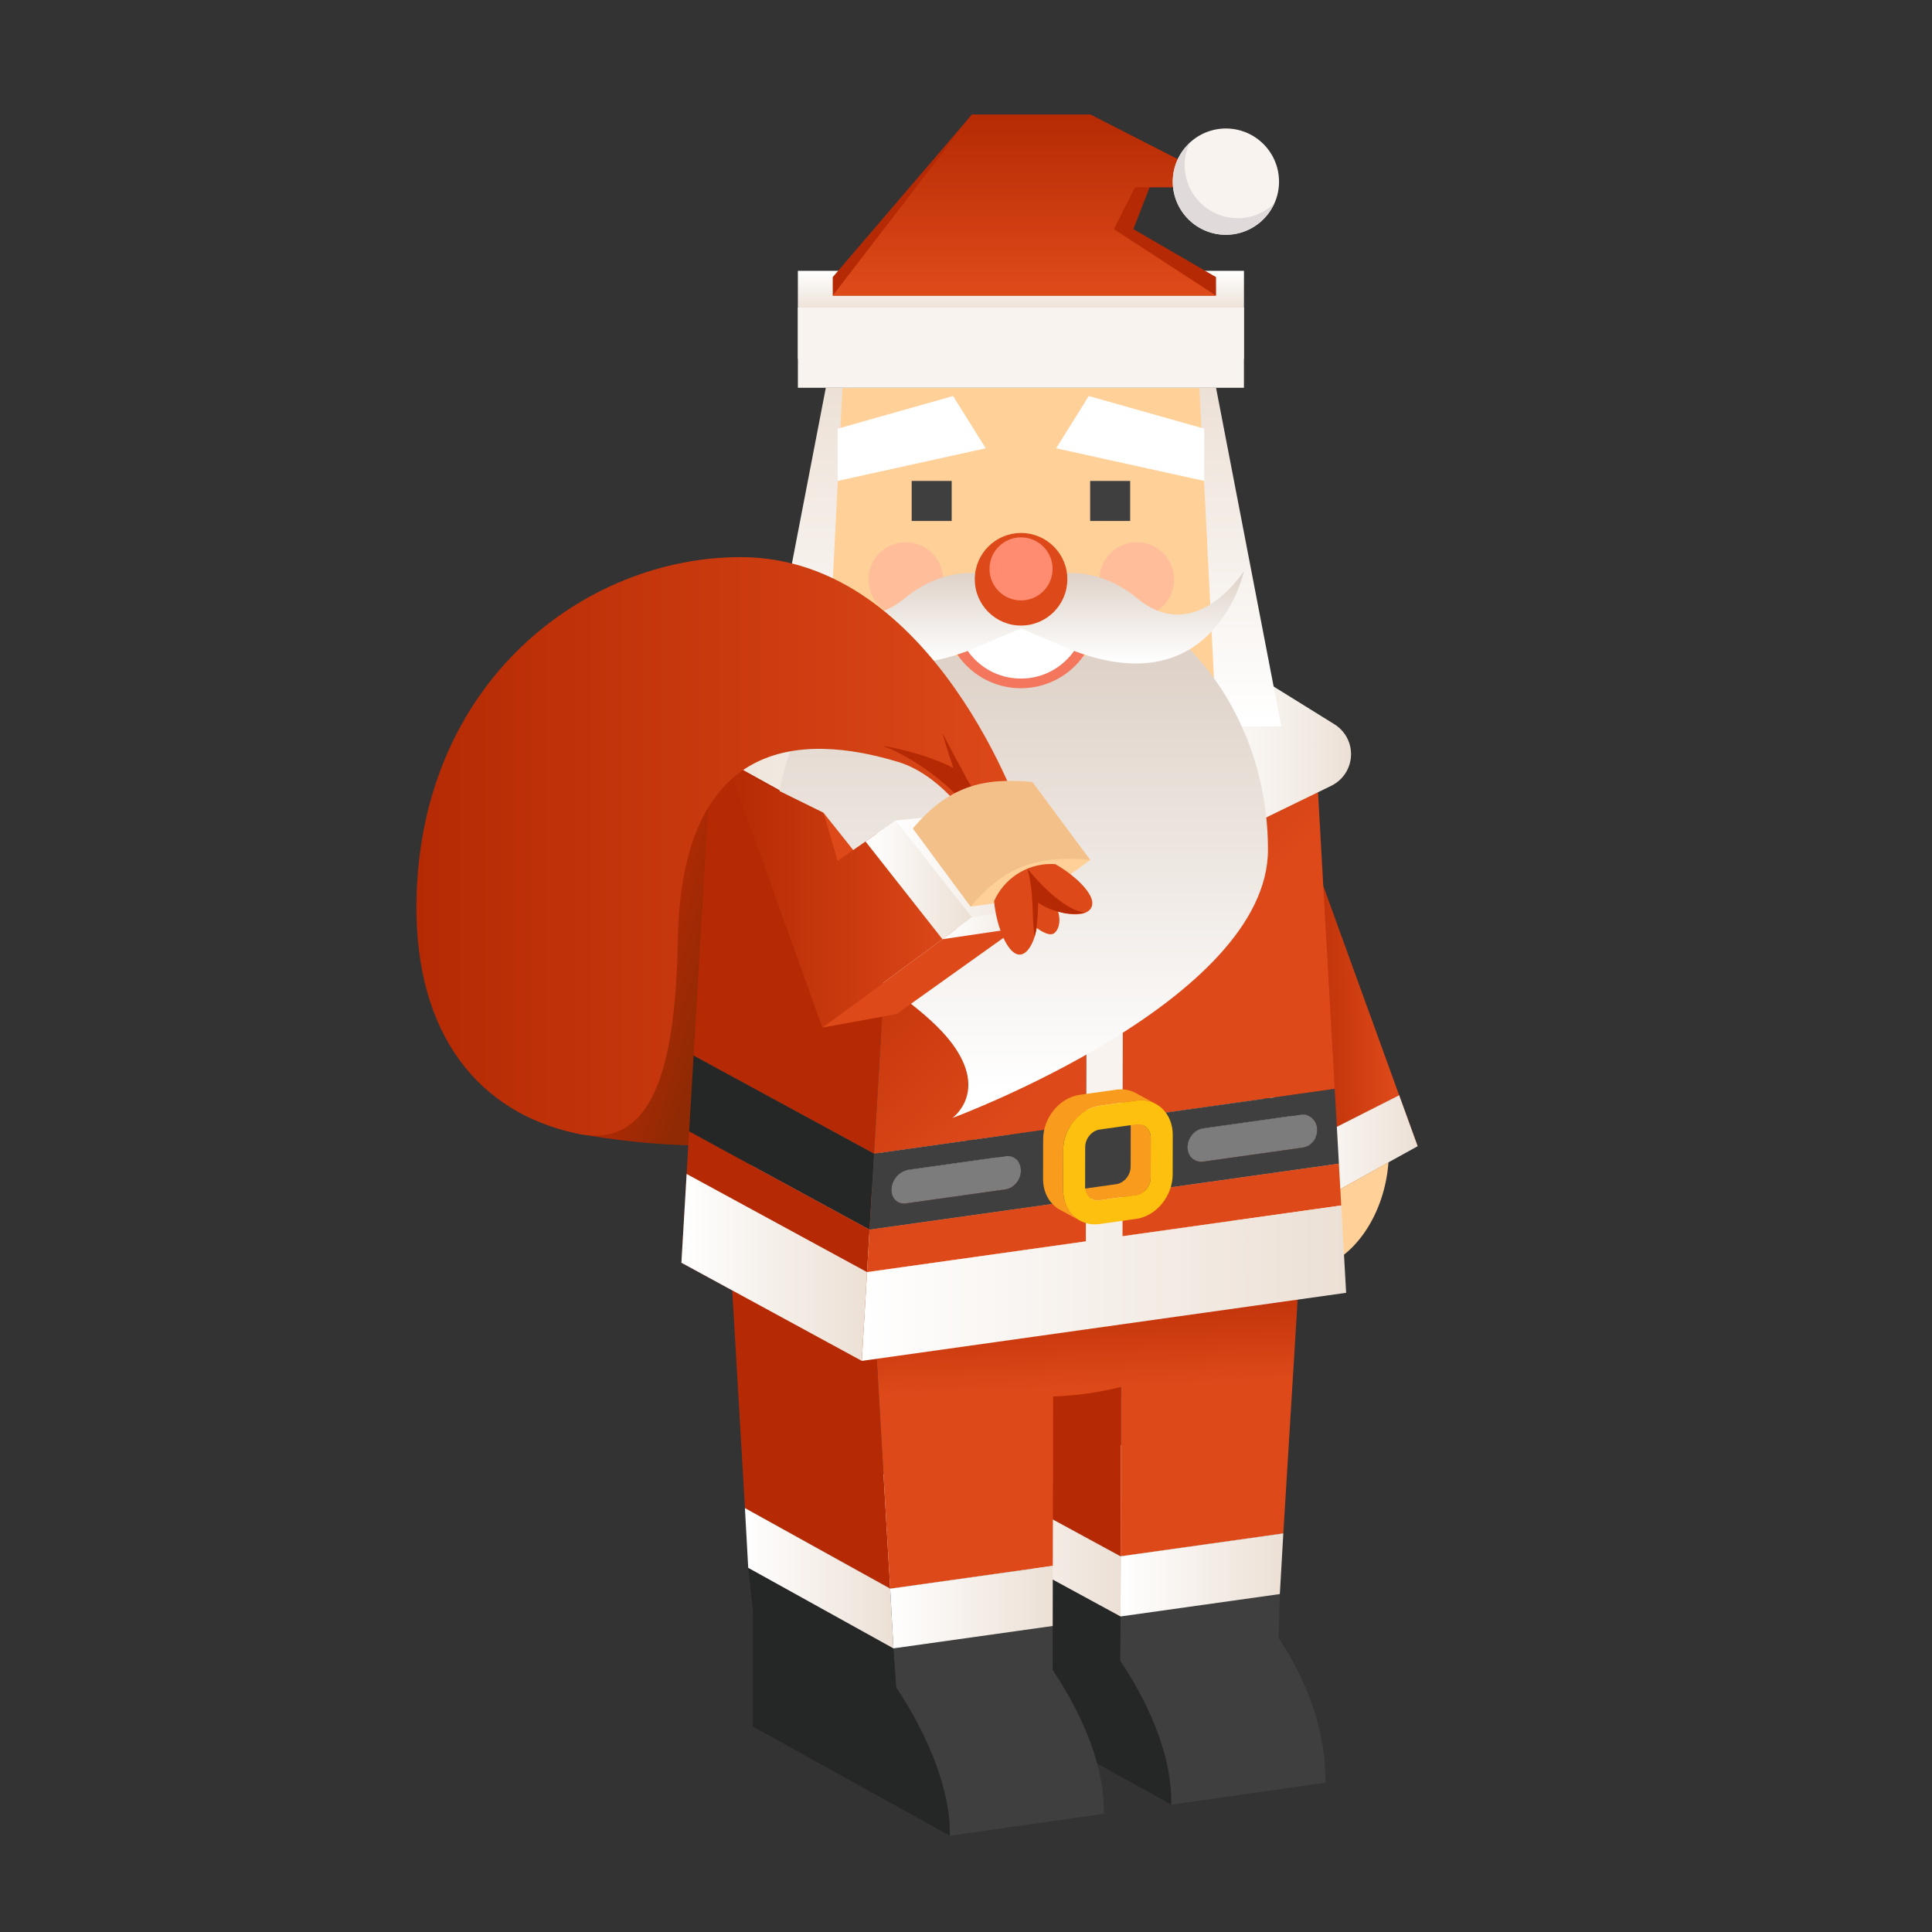 <?xml version="1.0" encoding="utf-8"?>
<!-- Generator: Adobe Illustrator 27.5.0, SVG Export Plug-In . SVG Version: 6.00 Build 0)  -->
<svg version="1.1" id="Layer_1" xmlns="http://www.w3.org/2000/svg" xmlns:xlink="http://www.w3.org/1999/xlink" x="0px" y="0px"
	 viewBox="0 0 450 450" style="enable-background:new 0 0 450 450;" xml:space="preserve">
<rect x="0" y="0" width="450" height="450" fill="#333333" stroke="none"/>
<g>
	<g>
		<linearGradient id="SVGID_1_" gradientUnits="userSpaceOnUse" x1="173.864" y1="207.677" x2="154.06" y2="201.684">
			<stop  offset="0" style="stop-color:#902A04"/>
			<stop  offset="1" style="stop-color:#B52A04"/>
		</linearGradient>
		<path style="fill:url(#SVGID_1_);" d="M221.792,211.1c-0.476-24.976-15.711-59.211-20.757-63.253c-5.73-4.588-35.1,4.03-35.1,4.03
			l0.71,17.619c-2.608,20.279-14.464,21.69-13.988,46.666c0.468,24.547-9.418,49.499-19.104,47.684
			c39.955,7.487,72.871-0.273,80.447-9.66C220.022,246.724,222.259,235.646,221.792,211.1z"/>
		
			<linearGradient id="SVGID_00000072275311079204146470000009615781313746172038_" gradientUnits="userSpaceOnUse" x1="237.792" y1="72.594" x2="237.792" y2="63.055">
			<stop  offset="0" style="stop-color:#ECE0D5"/>
			<stop  offset="1" style="stop-color:#FFFFFF"/>
		</linearGradient>
		
			<rect x="185.84" y="63.081" style="fill:url(#SVGID_00000072275311079204146470000009615781313746172038_);" width="103.903" height="20.521"/>
		<g>
			<g style="enable-background:new    ;">
				<path style="fill:#252626;" d="M272.818,420.338c0.227-10.222-4.216-22.054-11.865-33.532l0.055-15.898l-42.02-22.859
					l-0.056,29.86l8.03,1.703v15.304L272.818,420.338z"/>
				
					<linearGradient id="SVGID_00000032610874064465688240000014588029794008176307_" gradientUnits="userSpaceOnUse" x1="218.976" y1="358.07" x2="261.024" y2="358.07">
					<stop  offset="0" style="stop-color:#FFFFFF"/>
					<stop  offset="1" style="stop-color:#ECE0D5"/>
				</linearGradient>
				<polygon style="fill:url(#SVGID_00000032610874064465688240000014588029794008176307_);" points="219.002,339.637 
					218.987,348.048 218.976,353.645 260.996,376.504 261.007,370.907 261.023,362.494 				"/>
				<g>
					<polygon style="fill:#F8F3EE;" points="261.023,362.494 219.002,339.637 256.89,334.31 298.91,357.171 					"/>
				</g>
				<g>
					<polygon style="fill:#B52A04;" points="261.023,362.494 219.002,339.637 219.084,300.188 261.105,323.046 					"/>
				</g>
				<g>
					<polygon style="fill:#F8F3EE;" points="207.335,370.04 173.507,351.278 203.201,341.856 245.221,364.715 					"/>
				</g>
				<g>
					<polygon style="fill:#B52A04;" points="207.345,370.039 173.517,351.277 169.334,279.742 203.162,298.505 					"/>
				</g>
				<g>
					
						<linearGradient id="SVGID_00000168109232097659618070000015215590830788884654_" gradientUnits="userSpaceOnUse" x1="253.404" y1="295.07" x2="254.479" y2="323.026">
						<stop  offset="0" style="stop-color:#B52A04"/>
						<stop  offset="1" style="stop-color:#DD4919"/>
					</linearGradient>
					<path style="fill:url(#SVGID_00000168109232097659618070000015215590830788884654_);" d="M298.91,357.171l-37.887,5.323
						l0.081-39.448c-2.576,0.646-5.203,1.156-7.894,1.534c-2.691,0.378-5.333,0.608-7.908,0.687l-0.082,39.448l-37.876,5.324
						l-4.183-71.534l100.207-14.084L298.91,357.171z"/>
					<path style="fill:#3F3F3F;" d="M245.181,388.95l0.014-10.226l-37.093,5.213l0.628,9.084
						c7.653,11.483,12.727,24.333,12.502,34.559l35.881-5.115C257.338,412.236,252.83,400.431,245.181,388.95z"/>
					<path style="fill:#252626;" d="M221.231,427.58c0.225-10.225-4.849-23.076-12.502-34.559l-0.628-9.084l-33.828-18.761
						l1.102,10.121v26.858L221.231,427.58z"/>
					<g>
						
							<linearGradient id="SVGID_00000003803599923241457070000011493912580534555067_" gradientUnits="userSpaceOnUse" x1="173.507" y1="367.608" x2="208.101" y2="367.608">
							<stop  offset="0" style="stop-color:#FFFFFF"/>
							<stop  offset="1" style="stop-color:#ECE0D5"/>
						</linearGradient>
						<polygon style="fill:url(#SVGID_00000003803599923241457070000011493912580534555067_);" points="208.101,383.938 
							174.273,365.177 173.507,351.278 207.335,370.04 						"/>
					</g>
					<g>
						
							<linearGradient id="SVGID_00000152229612702947212580000016809178499048104375_" gradientUnits="userSpaceOnUse" x1="207.335" y1="374.326" x2="245.221" y2="374.326">
							<stop  offset="0" style="stop-color:#FFFFFF"/>
							<stop  offset="1" style="stop-color:#ECE0D5"/>
						</linearGradient>
						<polygon style="fill:url(#SVGID_00000152229612702947212580000016809178499048104375_);" points="245.221,364.715 
							245.194,378.725 208.101,383.938 207.335,370.04 						"/>
					</g>
					<path style="fill:#3F3F3F;" d="M308.698,415.224c0.226-10.228-3.191-22.154-10.844-33.634l-0.064,0.009l0.304-10.31
						l-37.098,5.215l-0.044,10.289l-0.008,0.001c0.003,0.004,0.005,0.008,0.008,0.012v0.014l0.008-0.001
						c7.644,11.474,12.084,23.301,11.857,33.52L308.698,415.224z"/>
					<g>
						
							<linearGradient id="SVGID_00000013875449535051561660000005298740740481126295_" gradientUnits="userSpaceOnUse" x1="260.996" y1="366.837" x2="298.91" y2="366.837">
							<stop  offset="0" style="stop-color:#FFFFFF"/>
							<stop  offset="1" style="stop-color:#ECE0D5"/>
						</linearGradient>
						<polygon style="fill:url(#SVGID_00000013875449535051561660000005298740740481126295_);" points="298.91,357.171 
							298.097,371.289 260.996,376.504 261.007,370.907 261.023,362.494 						"/>
					</g>
				</g>
				<g>
					<polygon style="fill:#DD4919;" points="203.162,298.505 169.334,279.742 261.347,261.563 303.368,284.421 					"/>
				</g>
			</g>
		</g>
		<g style="enable-background:new    ;">
			<g>
				<polygon style="fill:#DD4919;" points="330.198,266.976 311.523,256.818 307.215,244.94 325.89,255.1 				"/>
			</g>
			<g>
				<polygon style="fill:#FFD097;" points="306.162,295.727 287.486,285.567 286.118,270.852 304.794,281.011 				"/>
			</g>
			<g>
				<polygon style="fill:#FFD097;" points="304.794,281.011 286.118,270.852 304.724,260.574 323.4,270.733 				"/>
			</g>
			<g>
				
					<linearGradient id="SVGID_00000128461006790635997030000017910204143929988505_" gradientUnits="userSpaceOnUse" x1="301.311" y1="268.745" x2="330.198" y2="268.745">
					<stop  offset="0" style="stop-color:#FFFFFF"/>
					<stop  offset="1" style="stop-color:#ECE0D5"/>
				</linearGradient>
				<polygon style="fill:url(#SVGID_00000128461006790635997030000017910204143929988505_);" points="325.89,255.1 330.198,266.976 
					302.298,282.39 301.311,267.531 				"/>
			</g>
			<g>
				<path style="fill:#FFD097;" d="M323.4,270.733c-0.892,12.07-7.903,22.673-17.237,24.993l-1.368-14.716L323.4,270.733z"/>
			</g>
			<g>
				<polygon style="fill:#F8F3EE;" points="302.298,282.39 283.623,272.229 282.635,257.371 301.311,267.531 				"/>
			</g>
			<g>
				<polygon style="fill:#F8F3EE;" points="301.311,267.531 282.635,257.371 307.215,244.94 325.89,255.1 				"/>
			</g>
			<g>
				<polygon style="fill:#DD4919;" points="301.313,267.53 282.638,257.37 276.106,159.138 294.781,169.297 				"/>
			</g>
			<g>
				
					<linearGradient id="SVGID_00000000901452426183531910000007689853785297337508_" gradientUnits="userSpaceOnUse" x1="300.588" y1="218.354" x2="323.706" y2="217.816">
					<stop  offset="0" style="stop-color:#B52A04"/>
					<stop  offset="1" style="stop-color:#DD4919"/>
				</linearGradient>
				<polygon style="fill:url(#SVGID_00000000901452426183531910000007689853785297337508_);" points="294.781,169.297 325.89,255.1 
					301.313,267.53 				"/>
			</g>
		</g>
		<g>
			<g style="enable-background:new    ;">
				<g>
					<polygon style="fill:#F8F3EE;" points="261.433,287.94 219.413,265.081 270.377,257.918 312.397,280.778 					"/>
				</g>
				<g>
					<polygon style="fill:#DD4919;" points="261.451,278.111 219.431,255.252 269.83,248.168 311.851,271.027 					"/>
				</g>
				<g>
					<path style="fill:#3F3F3F;" d="M264.783,240.096c14.008,7.62,28.014,15.239,42.021,22.859c0.112,2.126-1.418,4.076-3.436,4.36
						l-42.021-22.86C263.365,244.173,264.895,242.223,264.783,240.096z"/>
				</g>
				<g>
					<polygon style="fill:#3F3F3F;" points="280.264,270.561 238.244,247.703 261.347,244.455 303.368,267.315 					"/>
				</g>
				<g>
					<polygon style="fill:#FFFFFF;" points="280.279,262.822 238.259,239.964 260.919,236.779 302.94,259.639 					"/>
				</g>
				<g>
					<path style="fill:#3F3F3F;" d="M264.783,240.096c-0.08-1.321-0.785-2.402-1.801-2.953l42.021,22.859
						c1.015,0.551,1.722,1.632,1.8,2.953C292.797,255.335,278.791,247.716,264.783,240.096L264.783,240.096z"/>
				</g>
				<g>
					<path style="fill:#3F3F3F;" d="M236.276,247.368c0.567,0.307,1.241,0.438,1.968,0.335l42.02,22.858
						c-0.725,0.103-1.401-0.029-1.967-0.336C265.69,263.369,248.881,254.225,236.276,247.368z"/>
				</g>
				<g>
					<path style="fill:#FFFFFF;" d="M278.297,270.226l-42.021-22.857c-1.007-0.549-1.669-1.659-1.668-3.031
						c0.004-2.125,1.632-4.09,3.651-4.373l42.02,22.858c-2.02,0.284-3.646,2.248-3.651,4.374
						C276.626,268.568,277.29,269.679,278.297,270.226z"/>
				</g>
				<g>
					<polygon style="fill:#3F3F3F;" points="261.483,260.56 219.463,237.701 268.855,230.76 310.875,253.619 					"/>
				</g>
				<g>
					<path style="fill:#FFFFFF;" d="M262.983,237.143l42.021,22.859c-0.603-0.328-1.311-0.472-2.064-0.363l-42.021-22.859
						C261.671,236.673,262.382,236.814,262.983,237.143z"/>
				</g>
				<g>
					<path style="fill:#7C7C7C;" d="M302.94,259.639c2.018-0.284,3.738,1.209,3.864,3.316c0.112,2.126-1.418,4.076-3.436,4.36
						l-23.104,3.246c-2.017,0.284-3.64-1.223-3.636-3.365c0.005-2.126,1.632-4.09,3.651-4.374L302.94,259.639z"/>
				</g>
				<g>
					<polygon style="fill:#DD4919;" points="261.433,287.94 219.413,265.081 219.431,255.252 261.451,278.111 					"/>
				</g>
				<g>
					
						<linearGradient id="SVGID_00000036250925614429632950000017039681819728181177_" gradientUnits="userSpaceOnUse" x1="203.217" y1="190.22" x2="253.217" y2="243.72">
						<stop  offset="0" style="stop-color:#B52A04"/>
						<stop  offset="1" style="stop-color:#DD4919"/>
					</linearGradient>
					<polygon style="fill:url(#SVGID_00000036250925614429632950000017039681819728181177_);" points="312.397,280.778 
						261.433,287.94 261.451,278.111 311.851,271.027 					"/>
				</g>
				<g>
					<polygon style="fill:#F8F3EE;" points="252.937,279.308 210.915,256.449 219.431,255.252 261.451,278.111 					"/>
				</g>
				<g>
					<polygon style="fill:#F8F3EE;" points="252.917,289.138 210.897,266.279 210.915,256.449 252.937,279.308 					"/>
				</g>
				<g>
					<polygon style="fill:#3F3F3F;" points="252.969,261.757 210.948,238.897 219.463,237.701 261.483,260.56 					"/>
				</g>
				<g>
					<polygon style="fill:#F8F3EE;" points="201.953,296.3 159.931,273.439 210.897,266.279 252.917,289.138 					"/>
				</g>
				<g>
					<polygon style="fill:#DD4919;" points="202.537,286.392 160.515,263.531 210.915,256.449 252.937,279.308 					"/>
				</g>
				<g>
					<path style="fill:#3F3F3F;" d="M195.77,249.795c14.007,7.621,28.014,15.241,42.021,22.86c-0.004,2.142-1.632,4.105-3.65,4.389
						l-42.02-22.858C194.138,253.902,195.765,251.938,195.77,249.795z"/>
				</g>
				<g>
					<polygon style="fill:#3F3F3F;" points="211.037,280.291 169.017,257.432 192.12,254.186 234.141,277.044 					"/>
				</g>
				<g>
					<polygon style="fill:#FFFFFF;" points="211.495,272.489 169.473,249.631 192.133,246.446 234.155,269.305 					"/>
				</g>
				<g>
					<path style="fill:#3F3F3F;" d="M195.77,249.795c0.003-1.358-0.66-2.466-1.666-3.013l42.021,22.858
						c1.005,0.549,1.668,1.655,1.665,3.015C223.783,265.036,209.777,257.416,195.77,249.795L195.77,249.795L195.77,249.795z"/>
				</g>
				<g>
					<path style="fill:#FFFFFF;" d="M194.104,246.782l42.021,22.858c-0.566-0.308-1.243-0.438-1.97-0.336l-42.021-22.858
						C192.861,246.343,193.538,246.475,194.104,246.782z"/>
				</g>
				<g>
					<polygon style="fill:#B52A04;" points="200.732,316.975 158.713,294.115 160.515,263.531 202.537,286.392 					"/>
				</g>
				<g>
					
						<linearGradient id="SVGID_00000067931834953022568900000009254668136885625728_" gradientUnits="userSpaceOnUse" x1="158.713" y1="295.207" x2="201.953" y2="295.207">
						<stop  offset="0" style="stop-color:#FFFFFF"/>
						<stop  offset="1" style="stop-color:#ECE0D5"/>
					</linearGradient>
					<polygon style="fill:url(#SVGID_00000067931834953022568900000009254668136885625728_);" points="200.732,316.975 
						158.713,294.115 159.931,273.439 201.953,296.3 					"/>
				</g>
				<g>
					<path style="fill:#3F3F3F;" d="M209.156,279.978c-14.006-7.619-28.013-15.238-42.02-22.857c0.535,0.289,1.178,0.41,1.882,0.311
						l42.02,22.859C210.334,280.391,209.69,280.271,209.156,279.978z"/>
				</g>
				<g>
					
						<linearGradient id="SVGID_00000022531252055418705000000015936574897331298748_" gradientUnits="userSpaceOnUse" x1="232.418" y1="162.929" x2="282.417" y2="216.429">
						<stop  offset="0" style="stop-color:#B52A04"/>
						<stop  offset="1" style="stop-color:#DD4919"/>
					</linearGradient>
					<polygon style="fill:url(#SVGID_00000022531252055418705000000015936574897331298748_);" points="306.49,175.658 
						310.875,253.619 261.483,260.56 261.63,181.963 					"/>
				</g>
				<g>
					
						<linearGradient id="SVGID_00000102520652498690135390000008253477529729373625_" gradientUnits="userSpaceOnUse" x1="167.469" y1="223.629" x2="217.469" y2="277.13">
						<stop  offset="0" style="stop-color:#B52A04"/>
						<stop  offset="1" style="stop-color:#DD4919"/>
					</linearGradient>
					<polygon style="fill:url(#SVGID_00000102520652498690135390000008253477529729373625_);" points="252.917,289.138 
						201.953,296.3 202.537,286.392 252.937,279.308 					"/>
				</g>
				<g>
					
						<linearGradient id="SVGID_00000174597112297106967920000006707852456968286852_" gradientUnits="userSpaceOnUse" x1="200.732" y1="297.543" x2="313.541" y2="297.543">
						<stop  offset="0" style="stop-color:#FFFFFF"/>
						<stop  offset="1" style="stop-color:#ECE0D5"/>
					</linearGradient>
					<polygon style="fill:url(#SVGID_00000174597112297106967920000006707852456968286852_);" points="312.397,280.778 
						313.541,301.12 261.396,308.448 252.88,309.645 200.732,316.975 201.953,296.3 252.917,289.138 252.937,279.308 
						261.451,278.111 261.433,287.94 					"/>
				</g>
				<g>
					<polygon style="fill:#252626;" points="202.537,286.392 160.515,263.531 161.558,245.839 203.579,268.697 					"/>
				</g>
				<g>
					<path style="fill:#7C7C7C;" d="M234.155,269.305c2.018-0.283,3.64,1.224,3.636,3.351c-0.004,2.142-1.632,4.105-3.65,4.389
						l-23.104,3.247c-2.018,0.285-3.542-1.236-3.406-3.398c0.12-2.141,1.862-4.123,3.863-4.403L234.155,269.305z"/>
				</g>
				<g>
					<polygon style="fill:#F8F3EE;" points="261.63,181.963 261.483,260.56 252.969,261.757 253.114,183.159 					"/>
				</g>
				<g>
					<path style="fill:#3F3F3F;" d="M310.875,253.619l0.983,17.406l-50.407,7.086l-8.515,1.196l-50.4,7.084l1.042-17.694l49.39-6.94
						l8.515-1.197L310.875,253.619z M303.368,267.315c2.018-0.284,3.548-2.234,3.436-4.36c-0.126-2.107-1.846-3.6-3.864-3.316
						l-22.66,3.184c-2.02,0.284-3.646,2.248-3.651,4.374c-0.004,2.143,1.619,3.649,3.636,3.365L303.368,267.315L303.368,267.315z
						 M234.141,277.044c2.018-0.283,3.646-2.247,3.65-4.389c0.004-2.127-1.618-3.634-3.636-3.351l-22.66,3.185
						c-2.001,0.28-3.744,2.263-3.863,4.403c-0.136,2.162,1.388,3.684,3.406,3.398L234.141,277.044L234.141,277.044z"/>
				</g>
				<g>
					<polygon style="fill:#3F3F3F;" points="203.579,268.697 161.558,245.839 210.948,238.897 252.969,261.757 					"/>
				</g>
			</g>
			<g style="enable-background:new    ;">
				<g>
					<polygon style="fill:#B52A04;" points="203.581,268.697 161.56,245.839 166.232,166.605 208.253,189.464 					"/>
				</g>
				<g>
					
						<linearGradient id="SVGID_00000134931025680404741570000013052410833085751439_" gradientUnits="userSpaceOnUse" x1="198.817" y1="194.331" x2="248.817" y2="247.831">
						<stop  offset="0" style="stop-color:#B52A04"/>
						<stop  offset="1" style="stop-color:#DD4919"/>
					</linearGradient>
					<polygon style="fill:url(#SVGID_00000134931025680404741570000013052410833085751439_);" points="253.114,183.159 
						252.969,261.757 203.581,268.697 208.253,189.464 					"/>
				</g>
			</g>
		</g>
		<g>
			<path style="fill:#F99B1D;" d="M266.472,262.198l-4.669-2.538c0.94,0.512,1.565,1.559,1.563,2.849l-0.017,9.21
				c-0.004,2-1.515,3.842-3.369,4.102l-8.549,1.203c-0.659,0.092-1.275-0.026-1.794-0.311l4.669,2.542
				c0.519,0.281,1.135,0.401,1.794,0.309l8.55-1.2c1.854-0.261,3.365-2.104,3.368-4.104l0.018-9.21
				C268.037,263.759,267.412,262.713,266.472,262.198z"/>
			<path style="fill:#F99B1D;" d="M247.621,277.124l0.018-9.209c0.01-5.066,3.823-9.708,8.501-10.365l8.549-1.203
				c1.662-0.233,3.212,0.067,4.52,0.779l-4.669-2.539c-1.308-0.713-2.858-1.013-4.52-0.78l-8.549,1.202
				c-4.678,0.657-8.491,5.301-8.501,10.366l-0.018,9.209c-0.006,3.267,1.571,5.91,3.945,7.203l4.668,2.539
				C249.193,283.035,247.614,280.391,247.621,277.124z"/>
		</g>
		<g>
			<path style="fill:#FDC00F;" d="M264.689,256.347c4.676-0.657,8.475,2.916,8.465,7.983l-0.016,9.208
				c-0.011,5.066-3.825,9.711-8.499,10.367l-8.551,1.201c-4.677,0.657-8.476-2.917-8.467-7.981l0.018-9.209
				c0.01-5.066,3.823-9.708,8.501-10.365L264.689,256.347z M268.017,274.259l0.018-9.21c0.004-2.001-1.502-3.419-3.357-3.159
				l-8.549,1.202c-1.854,0.261-3.366,2.104-3.37,4.104l-0.018,9.209c-0.004,2.001,1.503,3.42,3.357,3.158l8.55-1.2
				C266.502,278.102,268.014,276.259,268.017,274.259L268.017,274.259z"/>
		</g>
		<g>
			<polygon style="fill:#F8F3EE;" points="261.63,181.963 219.609,159.103 264.47,152.799 306.49,175.658 			"/>
		</g>
		<g>
			<polygon style="fill:#F8F3EE;" points="208.253,189.464 166.232,166.605 211.094,160.3 253.114,183.159 			"/>
			<g>
				
					<linearGradient id="SVGID_00000079471873562704655050000013265985396067860910_" gradientUnits="userSpaceOnUse" x1="161.279" y1="176.601" x2="314.684" y2="176.601">
					<stop  offset="0" style="stop-color:#ECE0D5"/>
					<stop  offset="0.106" style="stop-color:#F0E7DE"/>
					<stop  offset="0.522" style="stop-color:#FFFFFF"/>
					<stop  offset="0.708" style="stop-color:#FEFDFC"/>
					<stop  offset="0.828" style="stop-color:#FAF7F4"/>
					<stop  offset="0.928" style="stop-color:#F3ECE5"/>
					<stop  offset="1" style="stop-color:#ECE0D5"/>
				</linearGradient>
				<path style="fill:url(#SVGID_00000079471873562704655050000013265985396067860910_);" d="M261.347,205.837
					c-0.416,0-0.832-0.032-1.247-0.096l-53.094-8.179c-0.955-0.148-1.877-0.463-2.722-0.93l-38.78-21.481
					c-3.112-1.724-4.755-5.256-4.071-8.746c0.685-3.49,3.544-6.139,7.075-6.558l104.65-12.425c1.847-0.22,3.709,0.196,5.289,1.176
					l32.366,20.099c2.535,1.574,4.014,4.401,3.86,7.381c-0.153,2.978-1.913,5.64-4.595,6.946l-45.144,21.987
					C263.813,205.556,262.585,205.837,261.347,205.837z"/>
			</g>
		</g>
		<g>
			<g>
				<g>
					<g>
						<polygon style="fill:#B52A04;" points="263.983,53.368 267.773,43.606 287.055,43.602 253.981,26.699 226.354,26.699 
							193.961,64.547 193.961,68.854 283.236,68.857 283.236,64.547 						"/>
						
							<linearGradient id="SVGID_00000003811202422220770430000017139549279773799817_" gradientUnits="userSpaceOnUse" x1="240.508" y1="26.334" x2="240.508" y2="66.945">
							<stop  offset="0" style="stop-color:#B52A04"/>
							<stop  offset="1" style="stop-color:#DD4919"/>
						</linearGradient>
						<polygon style="fill:url(#SVGID_00000003811202422220770430000017139549279773799817_);" points="259.44,53.368 
							264.365,43.606 287.055,43.602 253.981,26.699 226.354,26.699 193.961,68.854 283.236,68.857 						"/>
					</g>
					<g>
						<path style="fill:#F8F3EE;" d="M297.874,43.303c-0.547,6.817-6.516,11.889-13.332,11.346
							c-6.811-0.554-11.888-6.521-11.342-13.338c0.55-6.813,6.517-11.885,13.334-11.342
							C293.346,30.522,298.419,36.486,297.874,43.303z"/>
						<path style="fill:#E0DBDA;" d="M287.319,50.781c-6.815-0.547-11.894-6.515-11.342-13.33c0.115-1.477,0.53-2.854,1.118-4.131
							c-2.163,2.026-3.637,4.807-3.895,7.991c-0.546,6.817,4.53,12.785,11.342,13.338c5.335,0.425,10.108-2.614,12.21-7.213
							C294.296,49.742,290.94,51.078,287.319,50.781z"/>
					</g>
				</g>
				<g>
					
						<linearGradient id="SVGID_00000134966011929764553750000001947095068421006731_" gradientUnits="userSpaceOnUse" x1="217.635" y1="232.023" x2="217.635" y2="155.42" gradientTransform="matrix(1 0 0 1.053 20.156 -75.829)">
						<stop  offset="0" style="stop-color:#FFFFFF"/>
						<stop  offset="1" style="stop-color:#ECE0D5"/>
					</linearGradient>
					<polygon style="fill:url(#SVGID_00000134966011929764553750000001947095068421006731_);" points="283.24,90.323 
						192.347,90.327 177.134,169.202 298.448,169.202 					"/>
					<polygon style="fill:#FFD097;" points="279.358,90.323 196.226,90.32 192.463,165.26 283.115,165.26 					"/>
					
						<ellipse transform="matrix(0.161 -0.987 0.987 0.161 89.002 374.499)" style="fill:#FFBD99;" cx="264.685" cy="134.921" rx="8.676" ry="8.676"/>
					
						<ellipse transform="matrix(0.231 -0.973 0.973 0.231 30.975 309.016)" style="fill:#FFBD99;" cx="210.894" cy="134.921" rx="8.676" ry="8.676"/>
					<g>
						<polygon style="fill:#FFFFFF;" points="280.483,112.019 245.991,104.42 253.599,92.24 280.483,99.845 						"/>
						<polygon style="fill:#FFFFFF;" points="195.103,112.022 229.596,104.418 221.988,92.242 195.103,99.847 						"/>
					</g>
					<g>
						<rect x="212.347" y="112.019" style="fill:#3F3F3F;" width="9.319" height="9.326"/>
						<rect x="253.916" y="112.02" style="fill:#3F3F3F;" width="9.32" height="9.325"/>
					</g>
				</g>
				<g>
					
						<linearGradient id="SVGID_00000041260381518905103840000006227437386251900033_" gradientUnits="userSpaceOnUse" x1="217.635" y1="293.2" x2="217.635" y2="194.984" gradientTransform="matrix(1 0 0 1 20.156 -39.613)">
						<stop  offset="0" style="stop-color:#FFFFFF"/>
						<stop  offset="1" style="stop-color:#DFD3C9"/>
					</linearGradient>
					<path style="fill:url(#SVGID_00000041260381518905103840000006227437386251900033_);" d="M269.424,144.461
						c-9.08,6.655-19.948,10.54-31.636,10.54c-11.69,0-22.558-3.882-31.632-10.537c-15.608,11.439-25.908,31.091-25.909,53.416
						c0,19.883,30.788,30.666,41.577,45.268c8.375,11.346-0.001,17.256-0.001,17.256s73.512-27.201,73.511-62.521
						C295.336,175.547,285.029,155.896,269.424,144.461z"/>
					<path style="fill:#F4765D;" d="M220.191,145.702c1.558,8.309,8.837,14.598,17.598,14.598c8.76,0,16.04-6.29,17.6-14.598
						H220.191z"/>
					<path style="fill:#FFFFFF;" d="M222.902,145.702c1.318,7.028,7.475,12.349,14.886,12.349c7.411,0,13.568-5.32,14.888-12.349
						H222.902z"/>
					
						<linearGradient id="SVGID_00000050632989845491689910000006193748814150809225_" gradientUnits="userSpaceOnUse" x1="217.634" y1="193.681" x2="217.634" y2="173.498" gradientTransform="matrix(1 0 0 1 20.156 -39.613)">
						<stop  offset="0" style="stop-color:#FFFFFF"/>
						<stop  offset="1" style="stop-color:#DFD3C9"/>
					</linearGradient>
					<path style="fill:url(#SVGID_00000050632989845491689910000006193748814150809225_);" d="M264.993,139.44
						c-13.981-11.503-27.201-2.896-27.201-2.896s-13.222-8.61-27.208,2.9c-13.575,11.164-24.748-6.426-24.748-6.426
						s6.563,30.824,39.33,18.688l12.626-5.34l12.622,5.34c32.766,12.14,39.329-18.688,39.329-18.688S278.571,150.608,264.993,139.44
						z"/>
				</g>
				<rect x="185.845" y="71.635" style="fill:#F8F3EE;" width="103.893" height="18.686"/>
			</g>
			<path style="fill:#DD4919;" d="M248.6,134.926c0,5.952-4.828,10.776-10.779,10.776c-5.956,0-10.781-4.829-10.776-10.78
				c-0.003-5.956,4.825-10.775,10.776-10.781C243.772,124.141,248.603,128.969,248.6,134.926z"/>
			<path style="fill:#FF8C71;" d="M245.166,132.506c0,4.06-3.292,7.343-7.346,7.343c-4.058,0.003-7.343-3.281-7.349-7.343
				c0.002-4.059,3.29-7.345,7.35-7.343C241.874,125.161,245.166,128.454,245.166,132.506z"/>
		</g>
		<g>
			<polygon style="fill:#DD4919;" points="191.796,189.291 195.615,215.413 214.122,217.307 			"/>
			
				<linearGradient id="SVGID_00000018933324342570191430000003553887414538100360_" gradientUnits="userSpaceOnUse" x1="169.691" y1="208.88" x2="222.808" y2="208.88">
				<stop  offset="0" style="stop-color:#B52A04"/>
				<stop  offset="1" style="stop-color:#DD4919"/>
			</linearGradient>
			<polygon style="fill:url(#SVGID_00000018933324342570191430000003553887414538100360_);" points="169.691,178.405 
				191.548,239.355 222.808,216.33 204.242,194.163 195.117,200.496 191.796,189.291 			"/>
			<polygon style="fill:#DD4919;" points="208.84,236.183 191.548,239.355 222.808,216.33 240.505,213.599 			"/>
			
				<linearGradient id="SVGID_00000095338217412204583820000005122269232512378285_" gradientUnits="userSpaceOnUse" x1="201.598" y1="204.942" x2="226.401" y2="204.942">
				<stop  offset="0" style="stop-color:#FFFFFF"/>
				<stop  offset="1" style="stop-color:#ECE0D5"/>
			</linearGradient>
			<polygon style="fill:url(#SVGID_00000095338217412204583820000005122269232512378285_);" points="201.598,195.999 
				219.515,218.756 226.402,213.617 208.544,191.127 			"/>
			
				<linearGradient id="SVGID_00000101790323479185862600000002784369302555560598_" gradientUnits="userSpaceOnUse" x1="219.515" y1="214.72" x2="244.513" y2="214.72">
				<stop  offset="0" style="stop-color:#FFFFFF"/>
				<stop  offset="1" style="stop-color:#ECE0D5"/>
			</linearGradient>
			<polygon style="fill:url(#SVGID_00000101790323479185862600000002784369302555560598_);" points="226.402,213.617 
				219.515,218.756 237.48,216.111 244.513,210.684 			"/>
			
				<linearGradient id="SVGID_00000003807921731901798370000017321931741682875798_" gradientUnits="userSpaceOnUse" x1="208.544" y1="201.34" x2="244.513" y2="201.34">
				<stop  offset="0" style="stop-color:#FFFFFF"/>
				<stop  offset="1" style="stop-color:#ECE0D5"/>
			</linearGradient>
			<polygon style="fill:url(#SVGID_00000003807921731901798370000017321931741682875798_);" points="227.77,189.063 
				208.544,191.127 226.402,213.617 244.513,210.684 			"/>
		</g>
		<g>
			<g style="enable-background:new    ;">
				<g>
					
						<linearGradient id="SVGID_00000070833540139436383440000015513254690401039004_" gradientUnits="userSpaceOnUse" x1="96.993" y1="197.132" x2="238.259" y2="197.132">
						<stop  offset="0" style="stop-color:#B52A04"/>
						<stop  offset="1" style="stop-color:#DD4919"/>
					</linearGradient>
					<path style="fill:url(#SVGID_00000070833540139436383440000015513254690401039004_);" d="M172.478,129.762
						c45.339,0,65.773,60.978,65.781,61.231c0,0-7.498,8.547-9.911,3.955c-2.75-5.232-9.944-14.684-19.141-17.476
						c-22.665-6.881-50.465-5.613-51.329,41.452c-0.57,31.077-6.239,48.811-23.614,45.084
						c-22.602-4.848-37.658-22.871-37.264-53.791C97.659,158.752,136.256,129.762,172.478,129.762z"/>
				</g>
			</g>
		</g>
		<path style="fill:#B52A04;" d="M224.57,180.203c-1.616-2.885-3.301-6.026-5.055-9.448c0,0,0.873,3.328,2.558,8.111
			c-4.47-2.215-9.916-4.014-16.56-5.176c0,0,10.37,3.437,20.311,14.626c1.814,4.061,4.006,8.294,6.552,12.082
			c2.834-1.418,5.882-5.124,5.882-5.124c-0.001-0.031-0.19-0.727-0.585-1.948C235.09,188.57,228.348,188.366,224.57,180.203z"/>
		<path style="fill:#F4C089;" d="M253.937,200.299l-13.472-18.169c-11.611-1.089-19.592,1.038-27.844,10.843l-0.003,0.001
			l0.002,0.001c-0.01,0.011-0.019,0.02-0.028,0.031l0.045-0.006l13.427,18.175L253.937,200.299z"/>
		<g>
			<g>
				<path style="fill:#FFD097;" d="M253.937,200.299l-11.777,8.607l-16.095,2.268C234.327,201.34,242.313,199.208,253.937,200.299z"
					/>
			</g>
		</g>
		<path style="fill:#DD4919;" d="M231.549,209.865c0.382,4.895,2.563,11.229,5.163,12.319c2.212,0.926,4.07-2.223,4.777-6.013
			c1.684,1.201,3.166,1.781,3.986,1.232c0.975-0.652,1.739-2.524,0.969-5.085c4.255,1.279,7.995,0.725,7.98-1.992
			c-0.016-2.649-4.457-6.721-8.626-9.043c-0.317-0.021-0.634-0.048-0.955-0.048C238.914,201.236,233.823,204.782,231.549,209.865z"
			/>
	</g>
	<path style="fill:#B52A04;" d="M241.409,204.782c-0.901-0.99-2.109-2.453-2.109-2.453c1.684,5.931,0.906,11.512,1.706,15.779
		v-0.001c0.004-0.014,0.8-3.171,0.794-7.822c1.482,0.945,3.037,1.645,4.653,2.076c-0.004-0.015-0.005-0.028-0.01-0.042
		c0.383,0.115,0.759,0.21,1.13,0.295c1.729,0.312,3.524,0.311,5.396-0.102C252.969,212.512,249.118,213.124,241.409,204.782z"/>
</g>
</svg>
